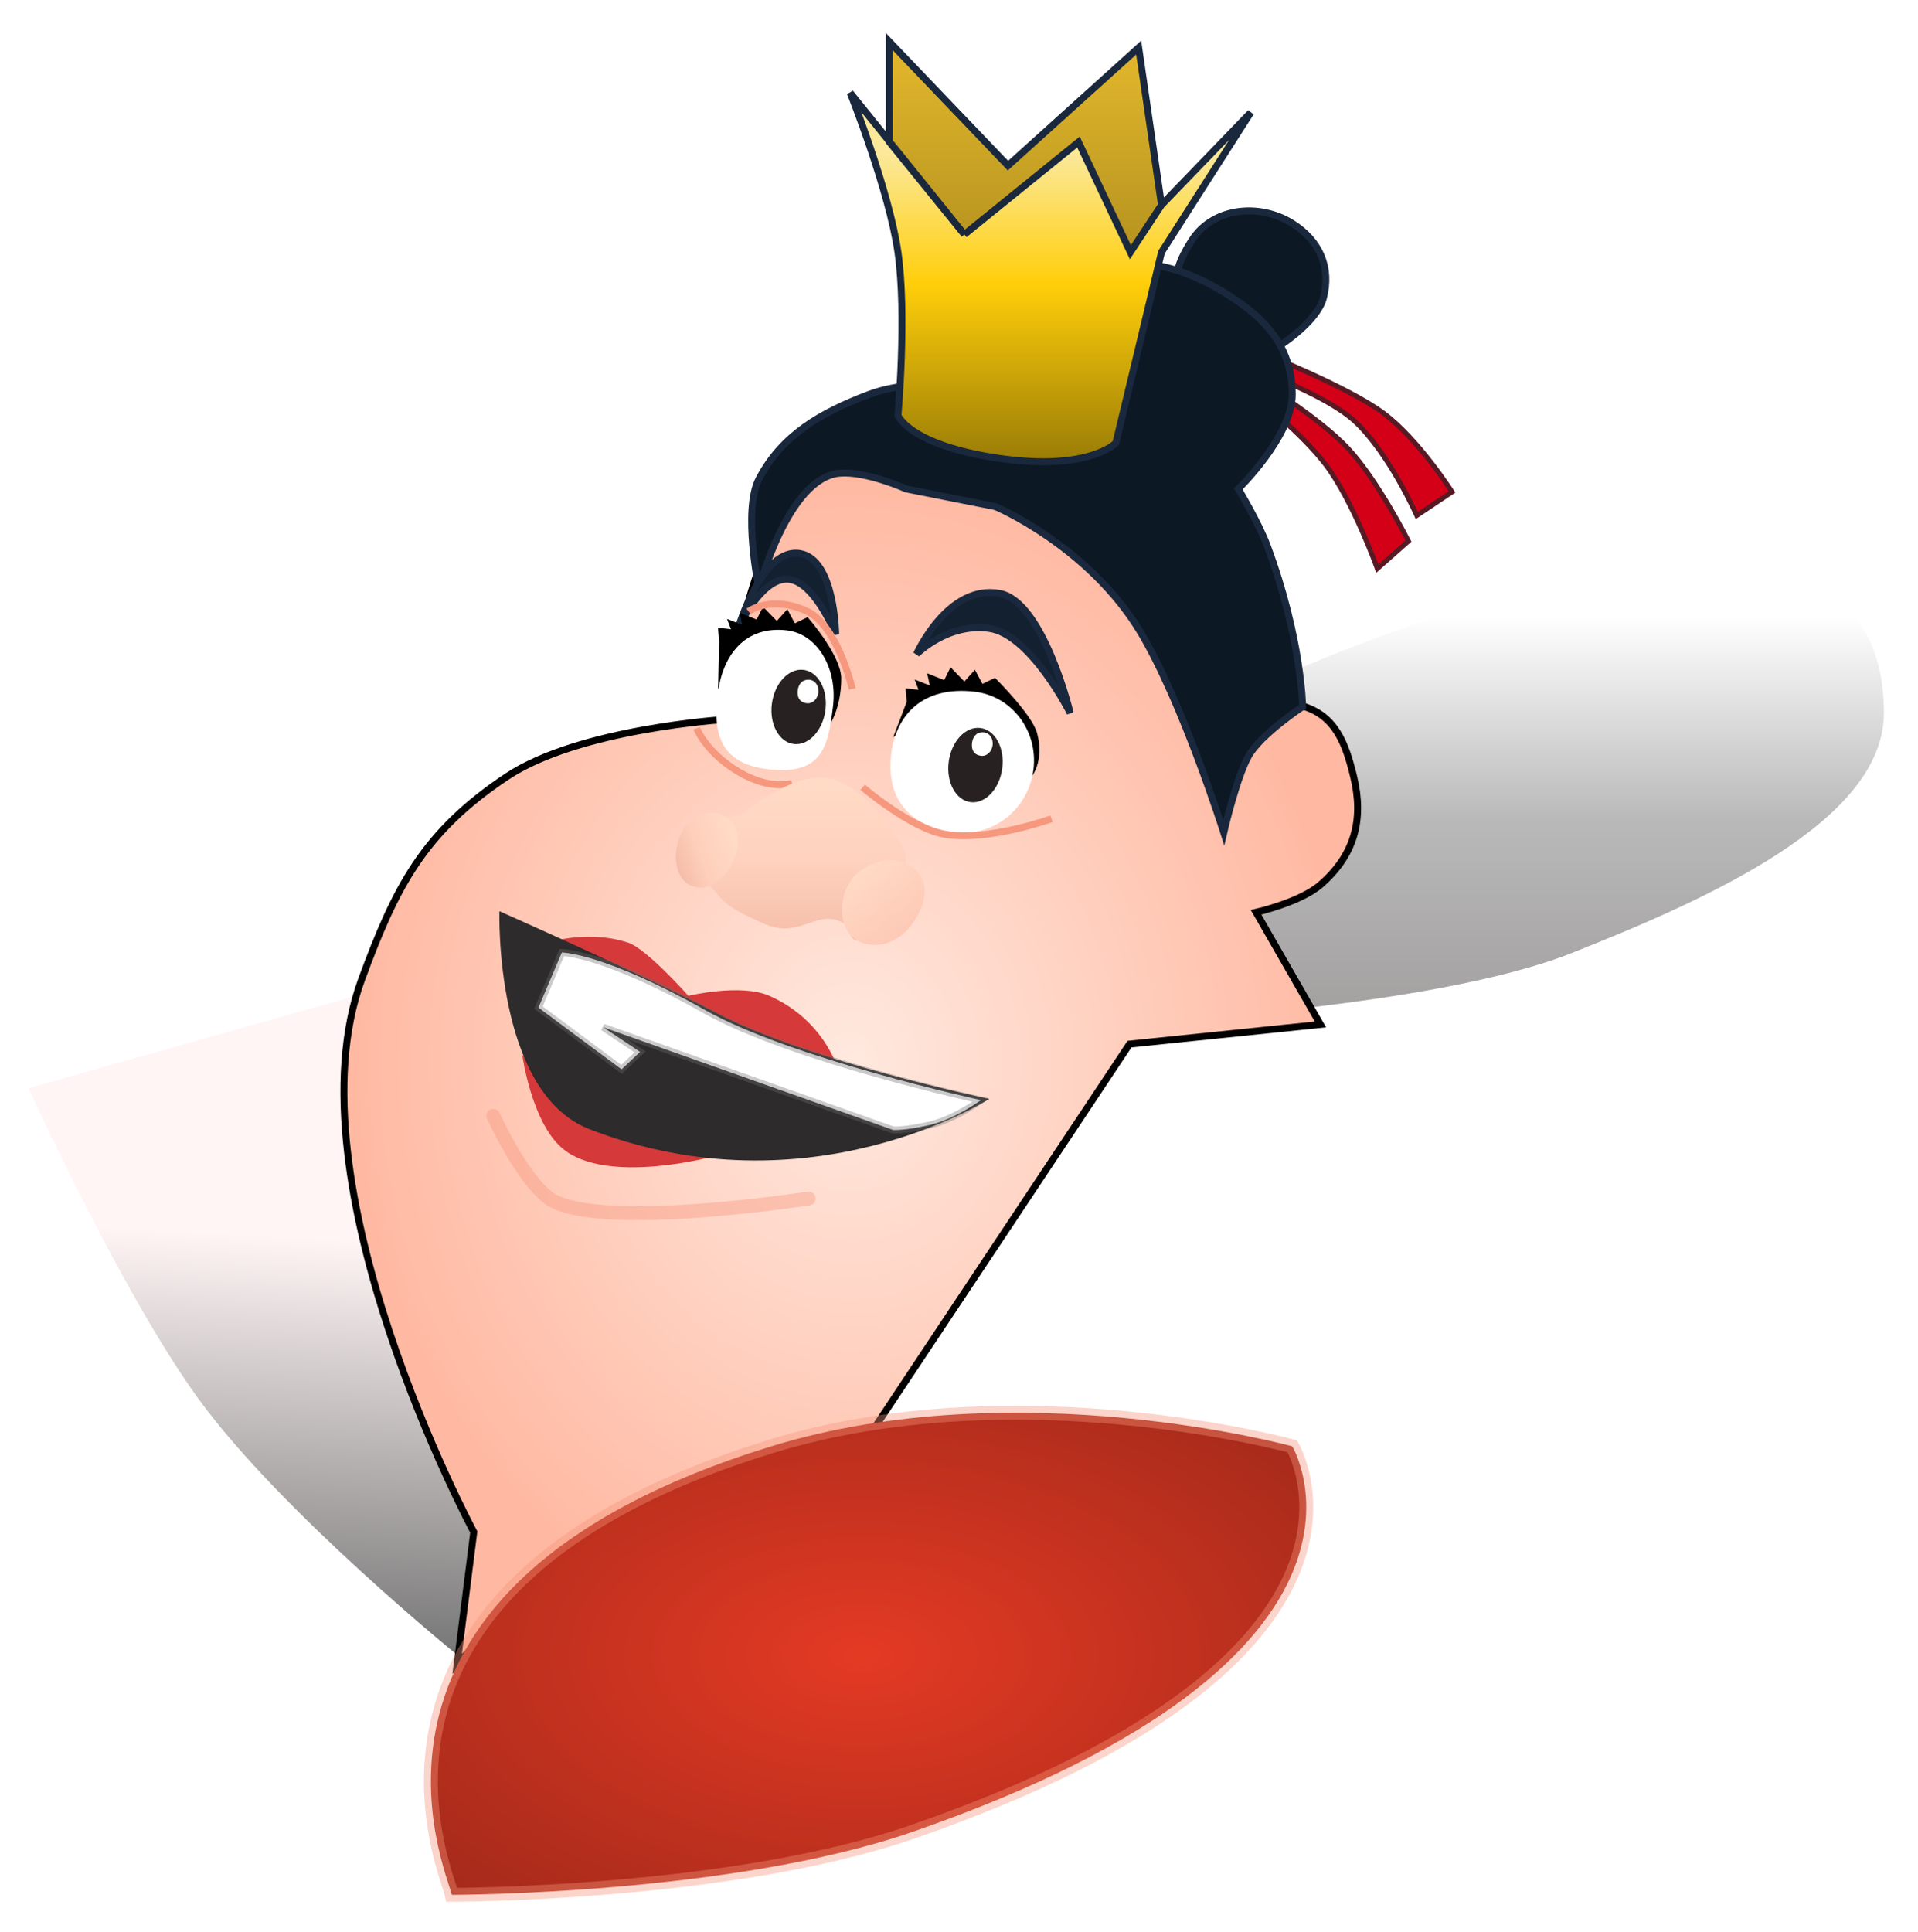 <svg width="276" height="278" viewBox="0 0 276 278" fill="none" xmlns="http://www.w3.org/2000/svg">
<g filter="url(#filter0_d_478_96)">
<path d="M152.931 212.045C137.571 212.045 113.963 217.019 113.963 217.019L159.361 155.362L191.755 148.888L182.898 135.067L192.638 101.227L169.851 108.321C169.851 108.321 207.169 79.741 234.433 79.741C248.483 79.741 258.448 78.475 267.378 87.197C276.308 95.918 272.271 128.825 252.398 155.343C235.639 177.705 203.198 210.988 203.198 210.988L182.898 226.621C182.898 226.621 168.32 212.046 152.931 212.045Z" fill="white"/>
<path d="M182.124 94.326C182.124 94.326 271.095 52.637 271.095 98.593C271.095 114.158 245.673 125.397 226.124 133.146C206.575 140.896 165.095 143 165.095 143L182.124 94.326Z" fill="url(#paint0_linear_478_96)"/>
<path d="M28.484 197.17C17.419 181.891 4.098 152.581 4.098 152.581L76.212 132.206L83.528 206.914L66.457 234.672C66.457 234.672 40.396 213.618 28.484 197.17Z" fill="url(#paint1_linear_478_96)"/>
<path d="M86.092 216.43C99.271 206.697 125.21 202.403 125.21 202.403L162.536 146.233L190.008 143.402L180.751 127.268C180.751 127.268 187.076 125.838 190.008 123.305C194.945 119.04 196.278 113.909 194.786 107.737C193.644 103.015 192.21 98.957 187.321 97.547C179.739 95.36 176.272 113.681 176.272 113.681L168.21 89.338C168.21 89.338 156.581 68.519 143.126 66.128C138.656 65.333 131.48 66.128 131.48 66.128C131.48 66.128 127.831 63.845 125.21 63.014C108.978 57.868 104.307 99.528 104.307 99.528C104.307 99.528 83.352 100.821 72.953 107.737C60.901 115.752 56.9 123.716 52.05 136.892C41.229 166.288 68.175 216.43 68.175 216.43L65.786 235.395C65.786 235.395 78.089 222.341 86.092 216.43Z" fill="url(#paint2_radial_478_96)" stroke="black"/>
<path d="M80.9 161.211C76.482 157.443 75.167 147.849 75.167 147.849L102.661 162.392C102.661 162.392 87.227 166.609 80.9 161.211Z" fill="#D53939"/>
<path d="M90.396 131.64C82.632 129.092 74.57 133.055 74.57 133.055L94.278 144.377L120.854 150.604C120.854 150.604 119.063 142.962 110.702 139.282C106.577 137.467 99.056 139.282 99.056 139.282C99.056 139.282 93.058 132.513 90.396 131.64Z" fill="#D53939"/>
<path d="M180.875 53.193V50.646C180.875 50.646 189.67 55.898 194.014 60.553C198.281 65.125 202.674 73.856 202.674 73.856L198.194 77.819C198.194 77.819 194.718 68.077 190.729 62.817C187.504 58.564 180.875 53.193 180.875 53.193Z" fill="#D30017" stroke="#551A24" stroke-width="0.7"/>
<path d="M181.473 49.514L181.476 46.712C181.476 46.712 193.938 51.617 199.094 55.457C204.157 59.229 208.948 66.779 208.948 66.779L203.871 70.176C203.871 70.176 199.833 61.085 194.913 56.59C190.935 52.955 181.473 49.514 181.473 49.514Z" fill="#D30017" stroke="#551A24" stroke-width="0.7"/>
<g filter="url(#filter1_n_478_96)">
<path d="M182.367 74.557C187.311 87.861 187.445 97.673 187.445 97.673C187.445 97.673 181.43 101.654 179.681 104.749C177.931 107.844 176.096 115.788 176.096 115.788C176.096 115.788 170.182 97.072 164.151 87.011C156.686 74.557 143.249 68.896 143.249 68.896L130.408 66.348C130.408 66.348 124.685 63.769 120.853 64.084C113.377 64.698 109.208 80.689 109.208 80.689C109.208 80.689 106.852 69.445 109.208 64.933C112.521 58.59 118.101 55.39 125.034 52.762C133.912 49.395 148.624 52.762 148.624 52.762C148.624 52.762 149.108 40.929 154.596 36.91C159.235 33.513 164.417 33.309 169.528 34.958C169.528 33.803 170.921 31.438 171.618 30.4C174.664 25.863 181.22 25.165 185.95 28.136C189.922 30.63 191.586 34.511 190.431 38.892C189.532 42.299 184.217 45.685 184.217 45.685C185.34 47.717 185.952 50.032 185.95 52.762C185.945 58.796 178.186 66.348 178.186 66.348C178.186 66.348 181.119 71.2 182.367 74.557Z" fill="#0C1824"/>
<path d="M169.528 34.958C171.747 35.674 173.953 36.739 176.096 38.043C179.716 40.247 182.538 42.649 184.217 45.685M169.528 34.958C164.417 33.309 159.235 33.513 154.596 36.91C149.108 40.929 148.624 52.762 148.624 52.762C148.624 52.762 133.912 49.395 125.034 52.762C118.101 55.39 112.521 58.59 109.208 64.933C106.852 69.445 109.208 80.689 109.208 80.689C109.208 80.689 113.377 64.698 120.853 64.084C124.685 63.769 130.408 66.348 130.408 66.348L143.249 68.896C143.249 68.896 156.686 74.557 164.151 87.011C170.182 97.072 176.096 115.788 176.096 115.788C176.096 115.788 177.931 107.844 179.681 104.749C181.43 101.654 187.445 97.673 187.445 97.673C187.445 97.673 187.311 87.861 182.367 74.557C181.119 71.2 178.186 66.348 178.186 66.348C178.186 66.348 185.945 58.796 185.95 52.762C185.952 50.032 185.34 47.717 184.217 45.685M169.528 34.958C169.528 33.803 170.921 31.438 171.618 30.4C174.664 25.863 181.22 25.165 185.95 28.136C189.922 30.63 191.586 34.511 190.431 38.892C189.532 42.299 184.217 45.685 184.217 45.685" stroke="#1A283E"/>
</g>
<path d="M122.347 9.359C122.347 9.359 127.93 23.329 129.215 32.287C130.52 41.378 129.215 55.781 129.215 55.781C129.215 55.781 130.708 59.743 142.354 61.725C156.389 64.113 160.569 59.743 160.569 59.743L167.139 32.287L179.979 12.19L167.139 25.494L162.66 32.287L155.194 16.436L138.771 29.739L127.984 16.436V16.354L122.347 9.359Z" fill="url(#paint3_linear_478_96)"/>
<path d="M155.194 16.436L162.66 32.287L167.139 25.494L163.854 2.849L145.042 19.832L127.984 2V16.354L138.771 29.739L155.194 16.436Z" fill="url(#paint4_linear_478_96)"/>
<path d="M138.771 29.739L155.194 16.436L162.66 32.287L167.139 25.494M138.771 29.739L127.984 16.436V16.354M138.771 29.739L127.984 16.354M167.139 25.494L179.979 12.19L167.139 32.287L160.569 59.743C160.569 59.743 156.389 64.113 142.354 61.725C130.708 59.743 129.215 55.781 129.215 55.781C129.215 55.781 130.52 41.378 129.215 32.287C127.93 23.329 122.347 9.359 122.347 9.359L127.984 16.354M167.139 25.494L163.854 2.849L145.042 19.832L127.984 2V16.354" stroke="#1A283E"/>
<g filter="url(#filter2_n_478_96)">
<path d="M142.354 86.417C136.382 85.568 131.903 90.097 131.903 90.097C131.903 90.097 136.382 80.01 143.847 81.384C150.118 82.539 154 98.588 154 98.588C154 98.588 148.326 87.266 142.354 86.417Z" fill="#122030"/>
<path d="M142.354 86.417C136.382 85.568 131.903 90.097 131.903 90.097C131.903 90.097 136.382 80.01 143.847 81.384C150.118 82.539 154 98.588 154 98.588C154 98.588 148.326 87.266 142.354 86.417Z" stroke="#1A283E"/>
</g>
<g filter="url(#filter3_n_478_96)">
<path d="M113.091 79.337C109.287 79.499 106.223 86.413 106.223 86.413C106.223 86.413 109.656 74.639 115.181 75.657C120.156 76.573 120.257 87.262 120.257 87.262C120.257 87.262 117.048 79.167 113.091 79.337Z" fill="#122030"/>
<path d="M113.091 79.337C109.287 79.499 106.223 86.413 106.223 86.413C106.223 86.413 109.656 74.639 115.181 75.657C120.156 76.573 120.257 87.262 120.257 87.262C120.257 87.262 117.048 79.167 113.091 79.337Z" stroke="#1A283E"/>
</g>
<path d="M141.156 95.057L143.076 94.133C143.076 94.133 148.102 99.186 148.752 101.615C149.776 105.436 148.011 107.518 148.011 107.518C148.011 107.518 145.4 96.222 139.829 96.047C135.723 95.918 129.634 100.598 129.634 100.598L130.983 97.044L130.863 95.605L132.938 95.84L132.487 94.648L134.492 95.445L134.11 93.691L136.115 94.488L136.92 92.868L138.784 94.789L140.182 93.237L141.156 95.057Z" fill="black" stroke="black"/>
<path d="M148.71 106.742C148.008 112.33 143.058 116.366 137.654 115.756C129.945 114.886 127.549 110.021 128.25 104.432C128.952 98.844 132.783 94.682 140.196 95.519C145.6 96.129 149.412 101.153 148.71 106.742Z" fill="url(#paint5_radial_478_96)"/>
<ellipse cx="3.879" cy="5.382" rx="3.879" ry="5.382" transform="matrix(0.994 0.112 -0.125 0.992 137.188 100.31)" fill="#282121"/>
<path d="M142.836 103.228C142.719 104.159 141.99 104.843 141.206 104.754C140.089 104.628 139.754 103.825 139.871 102.893C139.988 101.962 140.556 101.26 141.63 101.382C142.413 101.47 142.953 102.297 142.836 103.228Z" fill="url(#paint6_radial_478_96)"/>
<path d="M114.166 86.344L116.086 85.421C116.086 85.421 120.557 90.596 120.557 93.643C120.557 97.586 119.064 99.87 119.064 99.87C119.064 99.87 118.41 87.51 112.838 87.335C108.732 87.206 103.87 93.643 103.87 93.643L103.992 88.332L103.872 86.893L105.948 87.127L105.496 85.936L107.501 86.732L107.12 84.979L109.125 85.775L109.93 84.156L111.793 86.077L113.191 84.524L114.166 86.344Z" fill="black" stroke="black"/>
<path d="M119.862 97.707C119.16 103.296 118.455 107.674 110.374 106.664C103.582 105.815 102.582 101.424 103.284 95.836C103.986 90.248 107.198 86.016 113.204 86.694C117.583 87.188 120.564 92.119 119.862 97.707Z" fill="url(#paint7_radial_478_96)"/>
<ellipse cx="3.879" cy="5.382" rx="3.879" ry="5.382" transform="matrix(0.994 0.112 -0.125 0.992 111.744 91.945)" fill="#282121"/>
<path d="M117.76 95.664C117.643 96.596 116.913 97.279 116.13 97.191C115.013 97.064 114.678 96.261 114.795 95.33C114.912 94.398 115.48 93.697 116.554 93.818C117.337 93.906 117.877 94.733 117.76 95.664Z" fill="url(#paint8_radial_478_96)"/>
<g filter="url(#filter4_f_478_96)">
<path d="M124.139 109.278C124.139 109.278 131.195 115.304 136.083 116.072C142.335 117.054 151.312 113.807 151.312 113.807" stroke="#F5987E"/>
</g>
<g filter="url(#filter5_f_478_96)">
<path d="M100.25 100.786C100.25 100.786 101.338 103.734 105.326 106.448C110.427 109.918 113.986 108.712 113.986 108.712" stroke="#F5987E"/>
</g>
<g filter="url(#filter6_f_478_96)">
<path d="M122.646 95.125C122.646 95.125 120.564 86.045 116.169 83.974C111 81.539 107.715 83.974 107.715 83.974" stroke="#F5987E"/>
</g>
<path d="M107.047 112.971C107.047 112.971 113.502 107.567 118.394 107.876C124.814 108.28 130.339 118.632 130.339 118.632V127.406C130.339 127.406 129.145 132.218 123.472 131.369C121.894 131.133 122.718 129.6 121.381 128.822C117.507 126.564 115.143 131.369 109.736 128.822C107.368 127.706 104.657 126.645 103.165 124.576C101.249 121.918 97.892 122.594 100.776 116.65C101.98 114.17 107.047 112.971 107.047 112.971Z" fill="url(#paint9_linear_478_96)"/>
<path d="M123.987 121.152C126.467 119.5 129.649 119.08 131.751 121.152C133.771 123.144 133.214 125.838 131.751 128.229C130.074 130.966 127.097 132.778 123.987 131.625C119.968 130.136 120.456 123.504 123.987 121.152Z" fill="url(#paint10_linear_478_96)"/>
<path d="M99.395 114.19C101.26 112.737 103.653 112.368 105.233 114.19C106.753 115.943 106.334 118.313 105.233 120.415C103.973 122.824 101.734 124.417 99.395 123.404C96.373 122.094 96.74 116.259 99.395 114.19Z" fill="url(#paint11_linear_478_96)"/>
<path d="M84.849 158.481C71.086 153.165 71.867 127.111 71.867 127.111C71.867 127.111 92.888 136.415 103.209 141.821C116.418 148.738 142.339 154.118 142.339 154.118C142.339 154.118 116.498 170.708 84.849 158.481Z" fill="#2D2B2B"/>
<path d="M77.482 140.979L89.445 149.867L92.112 147.353L86.787 143.802L128.536 158.588C128.536 158.588 130.023 158.715 133.699 157.891C137.375 157.067 141.158 154.284 141.158 154.284C141.158 154.284 113.918 148.35 101.454 141.324C86.787 133.055 80.84 133.055 80.84 133.055L77.482 140.979Z" fill="white" stroke="#6C6C6C" stroke-opacity="0.36"/>
<g filter="url(#filter7_f_478_96)">
<path d="M70.984 156.549C70.984 156.549 75.14 165.668 79.047 168.437C85.767 173.199 116.375 168.437 116.375 168.437" stroke="#F49279" stroke-opacity="0.39" stroke-width="2" stroke-linecap="round"/>
</g>
<path d="M110.999 204.102C45.597 224.199 64.298 265.242 65.014 268.639C65.014 268.639 105.161 268.641 131.306 259.581C204.131 234.344 185.952 204.102 185.952 204.102C185.952 204.102 146.367 193.234 110.999 204.102Z" fill="url(#paint12_radial_478_96)" stroke="#F49279" stroke-opacity="0.39" stroke-width="2" stroke-linecap="round"/>
</g>
<defs>
<filter id="filter0_d_478_96" x="0.098" y="0.754" width="275.782" height="276.885" filterUnits="userSpaceOnUse" color-interpolation-filters="sRGB">
<feFlood flood-opacity="0" result="BackgroundImageFix"/>
<feColorMatrix in="SourceAlpha" type="matrix" values="0 0 0 0 0 0 0 0 0 0 0 0 0 0 0 0 0 0 127 0" result="hardAlpha"/>
<feOffset dy="4"/>
<feGaussianBlur stdDeviation="2"/>
<feComposite in2="hardAlpha" operator="out"/>
<feColorMatrix type="matrix" values="0 0 0 0 0 0 0 0 0 0 0 0 0 0 0 0 0 0 0.25 0"/>
<feBlend mode="normal" in2="BackgroundImageFix" result="effect1_dropShadow_478_96"/>
<feBlend mode="normal" in="SourceGraphic" in2="effect1_dropShadow_478_96" result="shape"/>
</filter>
<filter id="filter1_n_478_96" x="107.661" y="25.844" width="83.629" height="91.841" filterUnits="userSpaceOnUse" color-interpolation-filters="sRGB">
<feFlood flood-opacity="0" result="BackgroundImageFix"/>
<feBlend mode="normal" in="SourceGraphic" in2="BackgroundImageFix" result="shape"/>
<feTurbulence type="fractalNoise" baseFrequency="2 2" stitchTiles="stitch" numOctaves="3" result="noise" seed="8626" />
<feColorMatrix in="noise" type="luminanceToAlpha" result="alphaNoise" />
<feComponentTransfer in="alphaNoise" result="coloredNoise1">
<feFuncA type="discrete" tableValues="1 1 1 1 1 1 1 1 1 1 1 1 1 1 1 1 1 1 1 1 1 1 1 1 1 1 1 1 1 1 1 1 1 1 1 1 1 1 1 1 1 1 1 1 1 1 1 1 1 1 1 0 0 0 0 0 0 0 0 0 0 0 0 0 0 0 0 0 0 0 0 0 0 0 0 0 0 0 0 0 0 0 0 0 0 0 0 0 0 0 0 0 0 0 0 0 0 0 0 0 "/>
</feComponentTransfer>
<feComposite operator="in" in2="shape" in="coloredNoise1" result="noise1Clipped" />
<feFlood flood-color="rgba(0, 0, 0, 0.25)" result="color1Flood" />
<feComposite operator="in" in2="noise1Clipped" in="color1Flood" result="color1" />
<feMerge result="effect1_noise_478_96">
<feMergeNode in="shape" />
<feMergeNode in="color1" />
</feMerge>
</filter>
<filter id="filter2_n_478_96" x="131.446" y="80.755" width="23.04" height="18.057" filterUnits="userSpaceOnUse" color-interpolation-filters="sRGB">
<feFlood flood-opacity="0" result="BackgroundImageFix"/>
<feBlend mode="normal" in="SourceGraphic" in2="BackgroundImageFix" result="shape"/>
<feTurbulence type="fractalNoise" baseFrequency="0.25 0.25" stitchTiles="stitch" numOctaves="3" result="noise" seed="5021" />
<feColorMatrix in="noise" type="luminanceToAlpha" result="alphaNoise" />
<feComponentTransfer in="alphaNoise" result="coloredNoise1">
<feFuncA type="discrete" tableValues="1 1 1 1 1 1 1 1 1 1 1 1 1 1 1 1 1 1 1 1 1 1 1 1 1 1 1 1 1 1 1 1 1 1 1 1 1 1 1 1 1 1 1 1 1 1 1 1 1 1 1 0 0 0 0 0 0 0 0 0 0 0 0 0 0 0 0 0 0 0 0 0 0 0 0 0 0 0 0 0 0 0 0 0 0 0 0 0 0 0 0 0 0 0 0 0 0 0 0 0 "/>
</feComponentTransfer>
<feComposite operator="in" in2="shape" in="coloredNoise1" result="noise1Clipped" />
<feFlood flood-color="rgba(0, 0, 0, 0.25)" result="color1Flood" />
<feComposite operator="in" in2="noise1Clipped" in="color1Flood" result="color1" />
<feMerge result="effect1_noise_478_96">
<feMergeNode in="shape" />
<feMergeNode in="color1" />
</feMerge>
</filter>
<filter id="filter3_n_478_96" x="105.743" y="75.094" width="15.015" height="12.352" filterUnits="userSpaceOnUse" color-interpolation-filters="sRGB">
<feFlood flood-opacity="0" result="BackgroundImageFix"/>
<feBlend mode="normal" in="SourceGraphic" in2="BackgroundImageFix" result="shape"/>
<feTurbulence type="fractalNoise" baseFrequency="0.25 0.25" stitchTiles="stitch" numOctaves="3" result="noise" seed="5021" />
<feColorMatrix in="noise" type="luminanceToAlpha" result="alphaNoise" />
<feComponentTransfer in="alphaNoise" result="coloredNoise1">
<feFuncA type="discrete" tableValues="1 1 1 1 1 1 1 1 1 1 1 1 1 1 1 1 1 1 1 1 1 1 1 1 1 1 1 1 1 1 1 1 1 1 1 1 1 1 1 1 1 1 1 1 1 1 1 1 1 1 1 0 0 0 0 0 0 0 0 0 0 0 0 0 0 0 0 0 0 0 0 0 0 0 0 0 0 0 0 0 0 0 0 0 0 0 0 0 0 0 0 0 0 0 0 0 0 0 0 0 "/>
</feComponentTransfer>
<feComposite operator="in" in2="shape" in="coloredNoise1" result="noise1Clipped" />
<feFlood flood-color="rgba(0, 0, 0, 0.25)" result="color1Flood" />
<feComposite operator="in" in2="noise1Clipped" in="color1Flood" result="color1" />
<feMerge result="effect1_noise_478_96">
<feMergeNode in="shape" />
<feMergeNode in="color1" />
</feMerge>
</filter>
<filter id="filter4_f_478_96" x="119.814" y="104.898" width="35.668" height="15.858" filterUnits="userSpaceOnUse" color-interpolation-filters="sRGB">
<feFlood flood-opacity="0" result="BackgroundImageFix"/>
<feBlend mode="normal" in="SourceGraphic" in2="BackgroundImageFix" result="shape"/>
<feGaussianBlur stdDeviation="2" result="effect1_foregroundBlur_478_96"/>
</filter>
<filter id="filter5_f_478_96" x="95.771" y="96.609" width="22.371" height="16.797" filterUnits="userSpaceOnUse" color-interpolation-filters="sRGB">
<feFlood flood-opacity="0" result="BackgroundImageFix"/>
<feBlend mode="normal" in="SourceGraphic" in2="BackgroundImageFix" result="shape"/>
<feGaussianBlur stdDeviation="2" result="effect1_foregroundBlur_478_96"/>
</filter>
<filter id="filter6_f_478_96" x="103.414" y="78.4" width="23.729" height="20.844" filterUnits="userSpaceOnUse" color-interpolation-filters="sRGB">
<feFlood flood-opacity="0" result="BackgroundImageFix"/>
<feBlend mode="normal" in="SourceGraphic" in2="BackgroundImageFix" result="shape"/>
<feGaussianBlur stdDeviation="2" result="effect1_foregroundBlur_478_96"/>
</filter>
<filter id="filter7_f_478_96" x="65.971" y="151.562" width="55.417" height="23.979" filterUnits="userSpaceOnUse" color-interpolation-filters="sRGB">
<feFlood flood-opacity="0" result="BackgroundImageFix"/>
<feBlend mode="normal" in="SourceGraphic" in2="BackgroundImageFix" result="shape"/>
<feGaussianBlur stdDeviation="2" result="effect1_foregroundBlur_478_96"/>
</filter>
<linearGradient id="paint0_linear_478_96" x1="215.667" y1="84.701" x2="215.667" y2="142.999" gradientUnits="userSpaceOnUse">
<stop stop-color="white"/>
<stop offset="0.5" stop-color="#B9B9B9"/>
<stop offset="1" stop-color="#A29F9F"/>
</linearGradient>
<linearGradient id="paint1_linear_478_96" x1="47.695" y1="174.381" x2="44.205" y2="234.695" gradientUnits="userSpaceOnUse">
<stop stop-color="#FFF5F5"/>
<stop offset="1" stop-color="#737373"/>
</linearGradient>
<radialGradient id="paint2_radial_478_96" cx="0" cy="0" r="1" gradientUnits="userSpaceOnUse" gradientTransform="translate(122.425 148.985) rotate(90) scale(86.411 72.938)">
<stop stop-color="#FFE9DF"/>
<stop offset="1" stop-color="#FFB8A1"/>
</radialGradient>
<linearGradient id="paint3_linear_478_96" x1="151.163" y1="2" x2="151.163" y2="62.438" gradientUnits="userSpaceOnUse">
<stop offset="0.269" stop-color="#FBE899"/>
<stop offset="0.577" stop-color="#FFCE0A"/>
<stop offset="1" stop-color="#997C06"/>
</linearGradient>
<linearGradient id="paint4_linear_478_96" x1="151.163" y1="2" x2="151.163" y2="62.438" gradientUnits="userSpaceOnUse">
<stop stop-color="#E3B82C"/>
<stop offset="0.5" stop-color="#B6931F"/>
<stop offset="1" stop-color="#896E12"/>
</linearGradient>
<radialGradient id="paint5_radial_478_96" cx="0" cy="0" r="1" gradientTransform="matrix(12.707 24.524 -24.793 11.543 138.48 105.587)" gradientUnits="userSpaceOnUse">
<stop stop-color="white"/>
</radialGradient>
<radialGradient id="paint6_radial_478_96" cx="0" cy="0" r="1" gradientTransform="matrix(1.779 4.049 -3.632 1.98 141.354 103.061)" gradientUnits="userSpaceOnUse">
<stop stop-color="white"/>
</radialGradient>
<radialGradient id="paint7_radial_478_96" cx="0" cy="0" r="1" gradientTransform="matrix(9.754 24.19 -20.427 12.036 111.573 96.772)" gradientUnits="userSpaceOnUse">
<stop stop-color="white"/>
</radialGradient>
<radialGradient id="paint8_radial_478_96" cx="0" cy="0" r="1" gradientTransform="matrix(1.779 4.049 -3.632 1.98 116.278 95.497)" gradientUnits="userSpaceOnUse">
<stop stop-color="white"/>
</radialGradient>
<linearGradient id="paint9_linear_478_96" x1="114.996" y1="107.863" x2="114.996" y2="131.47" gradientUnits="userSpaceOnUse">
<stop stop-color="#FFDBC6"/>
<stop offset="0.5" stop-color="#FED2BE"/>
<stop offset="1" stop-color="#F5BDA9"/>
</linearGradient>
<linearGradient id="paint10_linear_478_96" x1="122.828" y1="121.422" x2="132.262" y2="133.577" gradientUnits="userSpaceOnUse">
<stop stop-color="#FFDBC6"/>
<stop offset="0.5" stop-color="#FECFBB"/>
<stop offset="1" stop-color="#FCC3B0"/>
</linearGradient>
<linearGradient id="paint11_linear_478_96" x1="105.326" y1="114.939" x2="94.714" y2="118.982" gradientUnits="userSpaceOnUse">
<stop stop-color="#FFDBC6"/>
<stop offset="0.5" stop-color="#FECFBB"/>
<stop offset="1" stop-color="#EFB4A0"/>
</linearGradient>
<radialGradient id="paint12_radial_478_96" cx="0" cy="0" r="1" gradientTransform="matrix(0.162 76.977 -136.896 0.258 123.978 234.12)" gradientUnits="userSpaceOnUse">
<stop stop-color="#E43A24"/>
<stop offset="1" stop-color="#7E2014"/>
</radialGradient>
</defs>
</svg>
